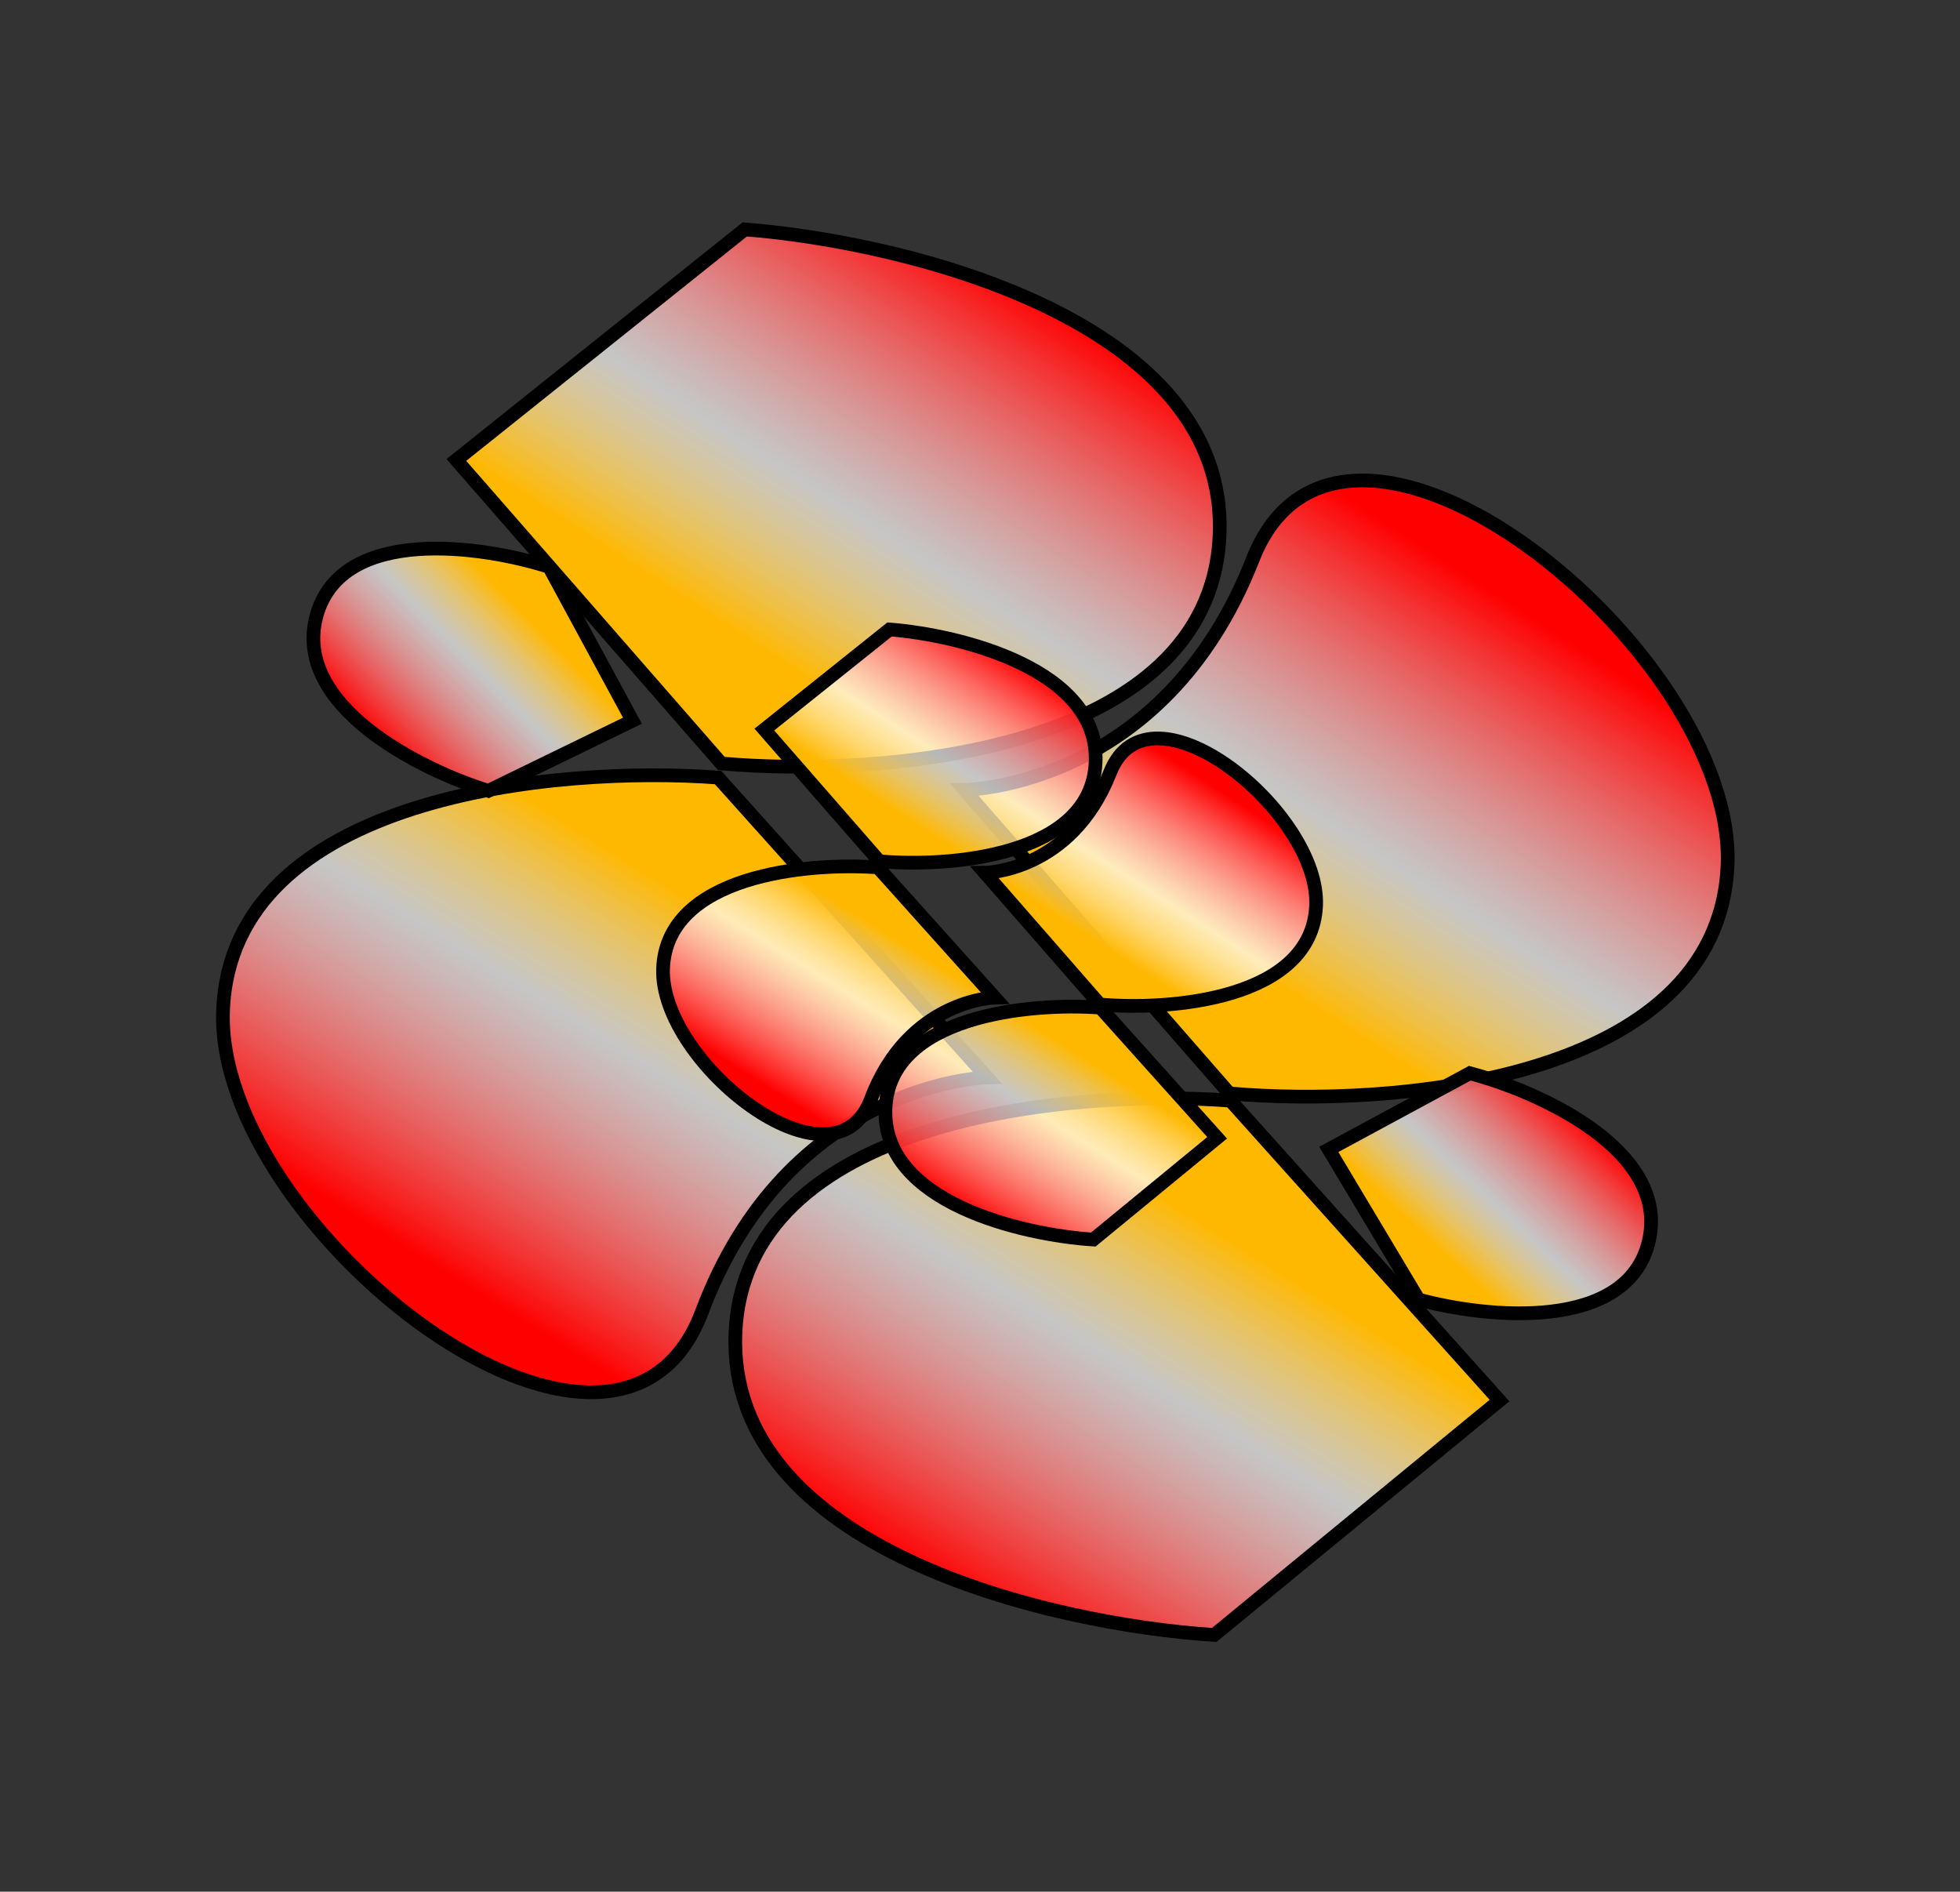 <svg width="143" height="138" viewBox="0 0 143 138" fill="none" xmlns="http://www.w3.org/2000/svg">
<rect x="0" y="0" width="143" height="138" fill="#333333" stroke="none"/>
<path d="M88.973 39.164C89.768 23.44 66.215 17.66 54.338 16.735L33.296 33.556L52.629 55.697C64.413 56.738 88.178 54.889 88.973 39.164Z" fill="url(#paint0_linear_33_157)" stroke="black"/>
<path d="M126.036 63.233C126.831 47.508 97.932 24.106 91.401 40.803C84.869 57.501 70.358 57.624 70.358 57.624L89.692 79.766C101.475 80.806 125.241 78.957 126.036 63.233Z" fill="url(#paint1_linear_33_157)" stroke="black"/>
<path d="M53.656 97.312C53.072 113.045 76.701 118.508 88.589 119.273L109.403 102.171L89.774 80.292C77.978 79.409 54.239 81.578 53.656 97.312Z" fill="url(#paint2_linear_33_157)" stroke="black"/>
<path d="M16.273 73.744C15.689 89.478 44.9 112.489 51.206 95.706C57.513 78.922 72.021 78.603 72.021 78.603L52.391 56.724C40.595 55.842 16.856 58.011 16.273 73.744Z" fill="url(#paint3_linear_33_157)" stroke="black"/>
<path d="M79.933 55.656C80.278 48.831 70.055 46.322 64.9 45.92L55.766 53.222L64.158 62.832C69.273 63.284 79.588 62.481 79.933 55.656Z" fill="url(#paint4_linear_33_157)" stroke="black"/>
<path d="M96.02 66.103C96.365 59.278 83.822 49.12 80.987 56.367C78.152 63.615 71.853 63.669 71.853 63.669L80.245 73.279C85.36 73.731 95.675 72.928 96.02 66.103Z" fill="url(#paint5_linear_33_157)" stroke="black"/>
<path d="M64.603 80.895C64.35 87.724 74.606 90.095 79.766 90.427L88.801 83.004L80.28 73.507C75.16 73.124 64.856 74.066 64.603 80.895Z" fill="url(#paint6_linear_33_157)" stroke="black"/>
<path d="M23.1 44.893C21.264 51.476 30.687 56.169 35.628 57.693L46.142 52.576L40.066 41.357C35.176 39.793 24.936 38.31 23.1 44.893Z" fill="url(#paint7_linear_33_157)" stroke="black"/>
<path d="M120.295 90.548C121.85 83.894 112.236 79.605 107.235 78.292L96.948 83.851L103.495 94.802C108.447 96.157 118.741 97.203 120.295 90.548Z" fill="url(#paint8_linear_33_157)" stroke="black"/>
<path d="M48.377 70.665C48.123 77.494 60.803 87.483 63.54 80.198C66.277 72.913 72.574 72.774 72.574 72.774L64.054 63.278C58.934 62.895 48.63 63.836 48.377 70.665Z" fill="url(#paint9_linear_33_157)" stroke="black"/>
<defs>
<linearGradient id="paint0_linear_33_157" x1="72.956" y1="19.825" x2="55.249" y2="47.245" gradientUnits="userSpaceOnUse">
<stop stop-color="#FF0000"/>
<stop offset="0.63" stop-color="white" stop-opacity="0.72"/>
<stop offset="1" stop-color="#FFB800"/>
</linearGradient>
<linearGradient id="paint1_linear_33_157" x1="110.018" y1="43.893" x2="92.311" y2="71.313" gradientUnits="userSpaceOnUse">
<stop stop-color="#FF0000"/>
<stop offset="0.63" stop-color="white" stop-opacity="0.72"/>
<stop offset="1" stop-color="#FFB800"/>
</linearGradient>
<linearGradient id="paint2_linear_33_157" x1="69.932" y1="116.434" x2="87.268" y2="88.779" gradientUnits="userSpaceOnUse">
<stop stop-color="#FF0000"/>
<stop offset="0.63" stop-color="white" stop-opacity="0.72"/>
<stop offset="1" stop-color="#FFB800"/>
</linearGradient>
<linearGradient id="paint3_linear_33_157" x1="32.549" y1="92.866" x2="49.885" y2="65.211" gradientUnits="userSpaceOnUse">
<stop stop-color="#FF0000"/>
<stop offset="0.63" stop-color="white" stop-opacity="0.72"/>
<stop offset="1" stop-color="#FFB800"/>
</linearGradient>
<linearGradient id="paint4_linear_33_157" x1="72.981" y1="47.261" x2="65.295" y2="59.163" gradientUnits="userSpaceOnUse">
<stop stop-color="#FF0000"/>
<stop offset="0.63" stop-color="white" stop-opacity="0.72"/>
<stop offset="1" stop-color="#FFB800"/>
</linearGradient>
<linearGradient id="paint5_linear_33_157" x1="89.068" y1="57.708" x2="81.382" y2="69.61" gradientUnits="userSpaceOnUse">
<stop stop-color="#FF0000"/>
<stop offset="0.63" stop-color="white" stop-opacity="0.72"/>
<stop offset="1" stop-color="#FFB800"/>
</linearGradient>
<linearGradient id="paint6_linear_33_157" x1="71.668" y1="89.195" x2="79.193" y2="77.191" gradientUnits="userSpaceOnUse">
<stop stop-color="#FF0000"/>
<stop offset="0.63" stop-color="white" stop-opacity="0.72"/>
<stop offset="1" stop-color="#FFB800"/>
</linearGradient>
<linearGradient id="paint7_linear_33_157" x1="28.039" y1="54.61" x2="38.151" y2="44.687" gradientUnits="userSpaceOnUse">
<stop stop-color="#FF0000"/>
<stop offset="0.63" stop-color="white" stop-opacity="0.72"/>
<stop offset="1" stop-color="#FFB800"/>
</linearGradient>
<linearGradient id="paint8_linear_33_157" x1="114.948" y1="81.051" x2="105.267" y2="91.394" gradientUnits="userSpaceOnUse">
<stop stop-color="#FF0000"/>
<stop offset="0.63" stop-color="white" stop-opacity="0.72"/>
<stop offset="1" stop-color="#FFB800"/>
</linearGradient>
<linearGradient id="paint9_linear_33_157" x1="55.441" y1="78.965" x2="62.967" y2="66.962" gradientUnits="userSpaceOnUse">
<stop stop-color="#FF0000"/>
<stop offset="0.63" stop-color="white" stop-opacity="0.72"/>
<stop offset="1" stop-color="#FFB800"/>
</linearGradient>
</defs>
</svg>
